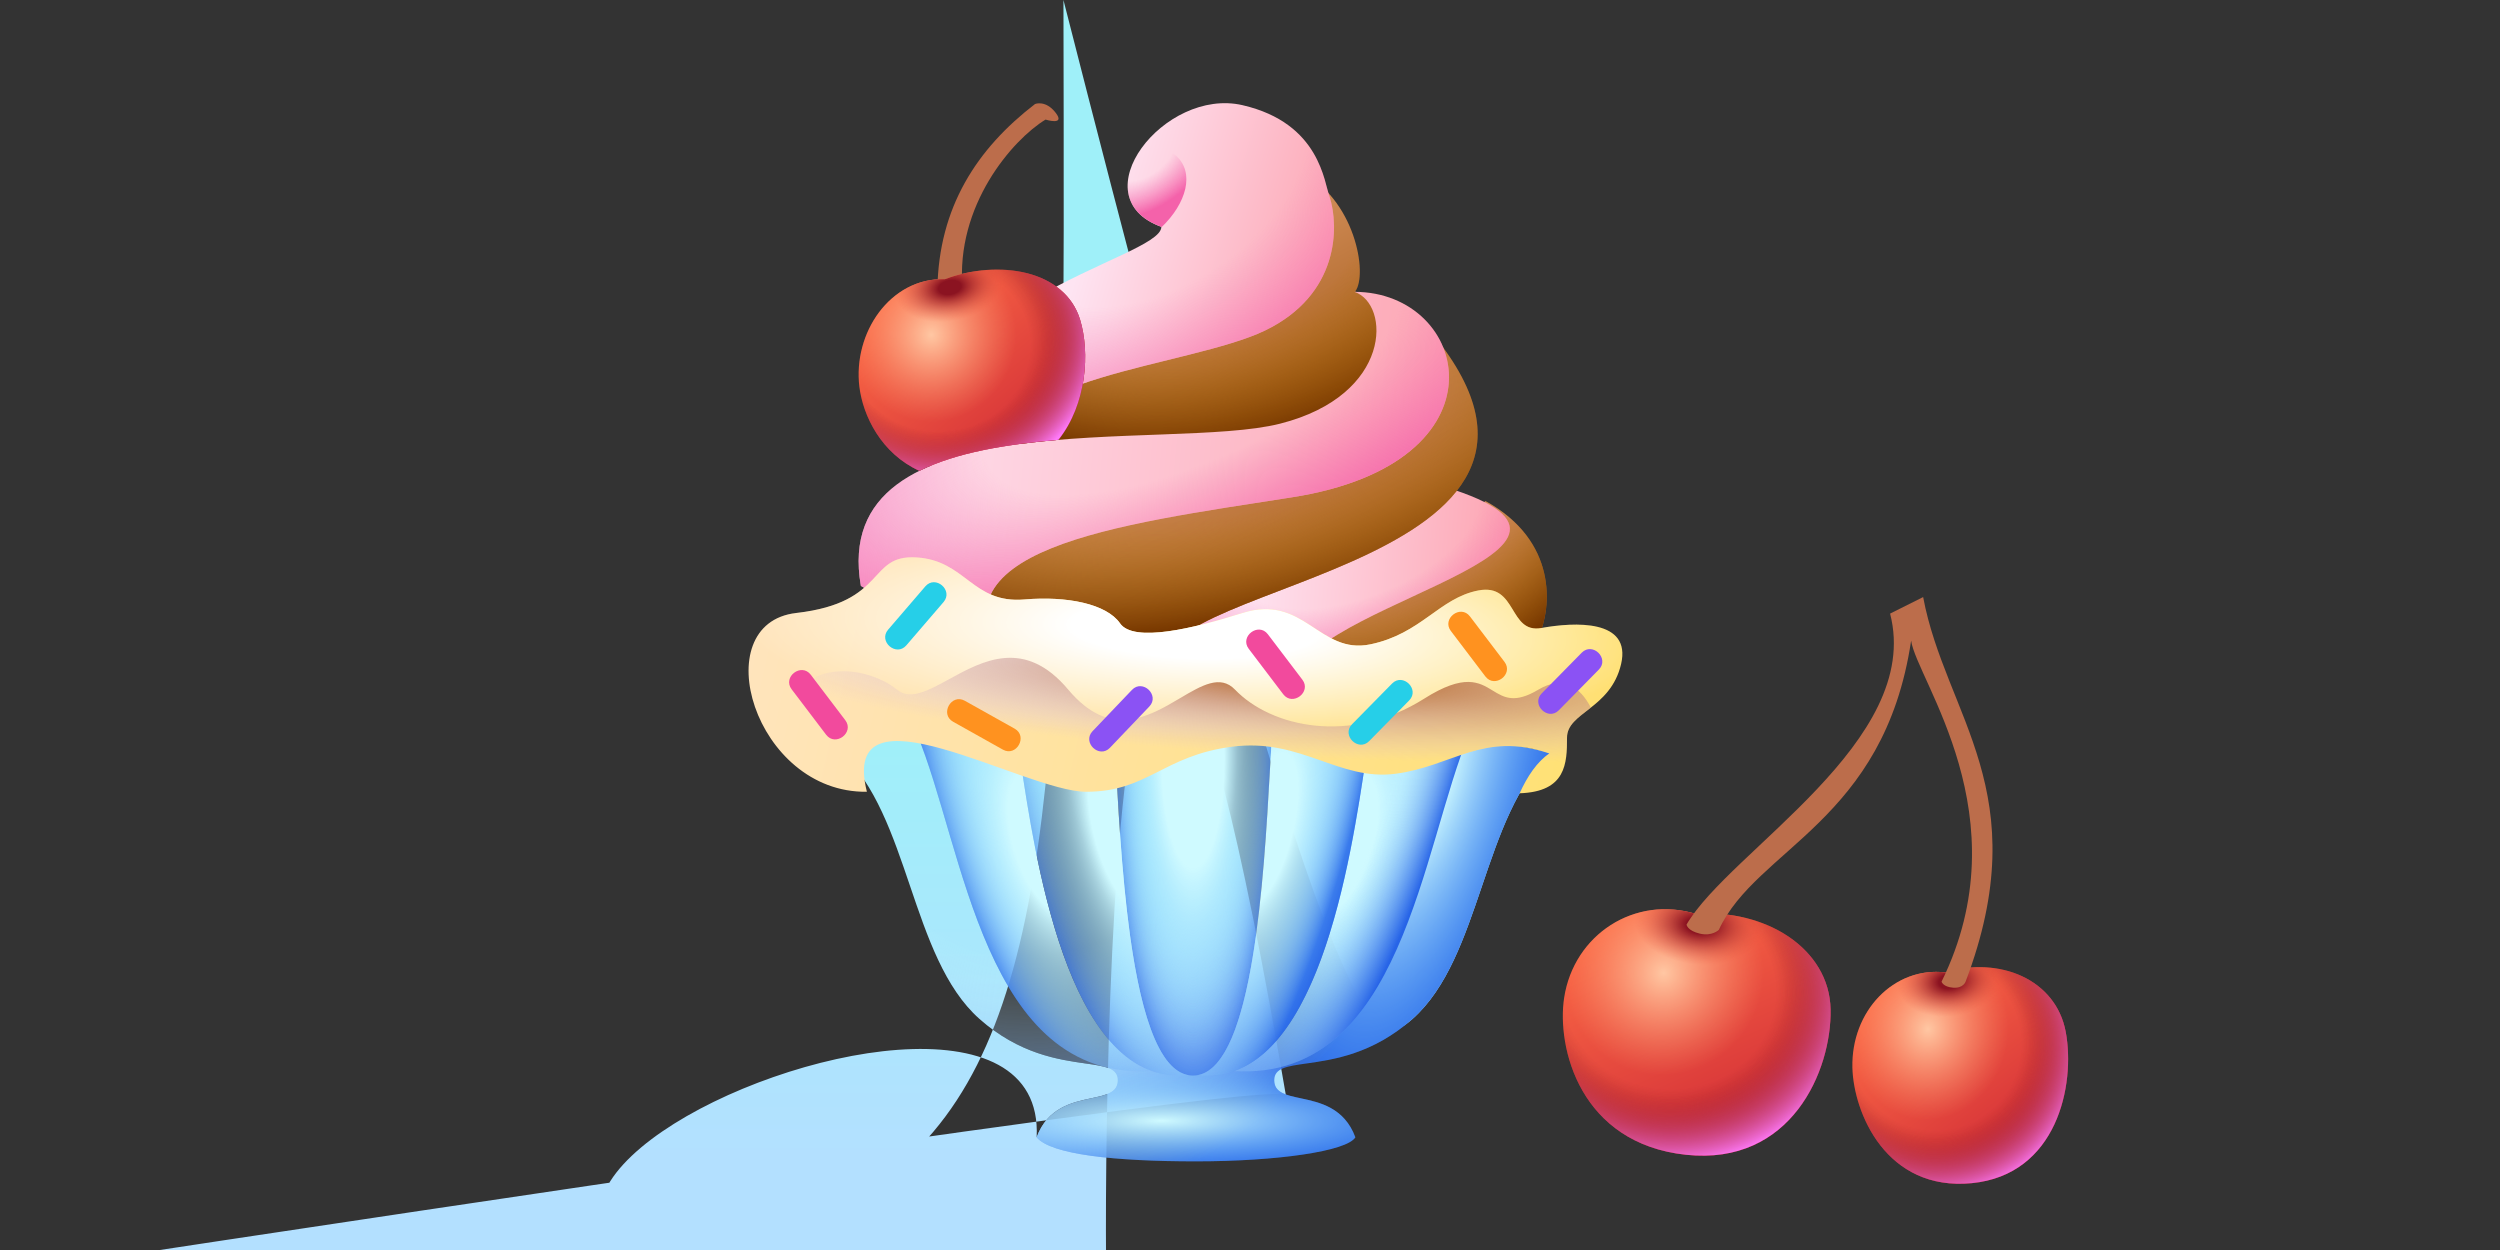 <svg viewBox="0 0 240 120" fill="none" xmlns="http://www.w3.org/2000/svg">
<rect x="0" y="0" width="240" height="120" fill="#333333" stroke="none"/>
<path d="M104.776 105.432C102.933 105.825 100.58 106.327 99.519 109.182C100.889 82C129.055 106.327 126.702 105.825 124.858 105.432C123.442 105.13 122.327 104.892 122.327 103.702C122.327 102.532 123.535 102.361 125.436 102.091C127.99 101.729 131.795 101.19 135.601 97.816C138.942 94.854 140.607 89.95 142.279 85.03C143.929 80.17 145.585 75.295 148.865 72.259C127.678 67.707 101.394 66.346 80.769 72.259C84.049 75.295 85.705 80.17 87.356 85.03C89.027 89.95 90.693 94.854 94.033 97.816C97.84 101.19 101.644 101.729 104.198 102.091C106.099 102.361 107.308 102.532 107.308 103.702C107.308 104.892 106.192 105.13 104.776 105.432Z" fill="url(#paint0_linear_7429_248)"/>
<path d="M104.776 105.432C102.933 105.825 100.58 106.327 99.519 109.182C100.889 110.841 107.002 111.49 114.817 111.49C122.632 111.49 129.303 110.517 130.115 109.182C129.055 106.327 126.702 105.825 124.858 105.432C123.442 105.13 122.327 104.892 122.327 103.702C122.327 102.532 123.535 102.361 125.436 102.091C127.99 101.729 131.795 101.19 135.601 97.816C138.942 94.854 140.607 89.95 142.279 85.03C143.929 80.17 145.585 75.295 148.865 72.259C127.678 67.707 101.394 66.346 80.769 72.259C84.049 75.295 85.705 80.17 87.356 85.03C89.027 89.95 90.693 94.854 94.033 97.816C97.84 101.19 101.644 101.729 104.198 102.091C106.099 102.361 107.308 102.532 107.308 103.702C107.308 104.892 106.192 105.13 104.776 105.432Z" fill="url(#paint1_radial_7429_248)"/>
<path d="M104.776 105.432C102.933 105.825 100.58 106.327 99.519 109.182C100.889 110.841 107.002 111.49 114.817 111.49C122.632 111.49 129.303 110.517 130.115 109.182C129.055 106.327 126.702 105.825 124.858 105.432C123.442 105.13 122.327 104.892 122.327 103.702C122.327 102.532 123.535 102.361 125.436 102.091C127.99 101.729 131.795 101.19 135.601 97.816C138.942 94.854 140.607 89.95 142.279 85.03C143.929 80.17 145.585 75.295 148.865 72.259C127.678 67.707 101.394 66.346 80.769 72.259C84.049 75.295 85.705 80.17 87.356 85.03C89.027 89.95 90.693 94.854 94.033 97.816C97.84 101.19 101.644 101.729 104.198 102.091C106.099 102.361 107.308 102.532 107.308 103.702C107.308 104.892 106.192 105.13 104.776 105.432Z" fill="url(#paint2_radial_7429_248)"/>
<path d="M104.776 105.432C102.933 105.825 100.58 106.327 99.519 109.182C100.889 110.841 107.002 111.49 114.817 111.49C122.632 111.49 129.303 110.517 130.115 109.182C129.055 106.327 126.702 105.825 124.858 105.432C123.442 105.13 122.327 104.892 122.327 103.702C122.327 102.532 123.535 102.361 125.436 102.091C127.99 101.729 131.795 101.19 135.601 97.816C138.942 94.854 140.607 89.95 142.279 85.03C143.929 80.17 145.585 75.295 148.865 72.259C127.678 67.707 101.394 66.346 80.769 72.259C84.049 75.295 85.705 80.17 87.356 85.03C89.027 89.95 90.693 94.854 94.033 97.816C97.84 101.19 101.644 101.729 104.198 102.091C106.099 102.361 107.308 102.532 107.308 103.702C107.308 104.892 106.192 105.13 104.776 105.432Z" fill="url(#paint3_radial_7429_248)"/>
<path d="M147.692 61.154C148.99 58.317 149.531 51.909 142.608 48.101L128.798 58.558L120 67.067L147.692 61.154Z" fill="url(#paint4_linear_7429_248)"/>
<path d="M147.692 61.154C148.99 58.317 149.531 51.909 142.608 48.101L128.798 58.558L120 67.067L147.692 61.154Z" fill="url(#paint5_radial_7429_248)"/>
<path d="M139.579 47.019C127.644 59.423 113.077 53.942 111.923 64.904L124.327 66.346C122.163 58.558 158.221 53.221 139.579 47.019Z" fill="url(#paint6_linear_7429_248)"/>
<path d="M139.579 47.019C127.644 59.423 113.077 53.942 111.923 64.904L124.327 66.346C122.163 58.558 158.221 53.221 139.579 47.019Z" fill="url(#paint7_radial_7429_248)"/>
<path d="M112.212 63.894C109.759 55.817 158.077 54.375 136.118 30.433L131.25 42.404L107.019 49.615L89.567 56.394L105.144 66.635L112.212 63.894Z" fill="url(#paint8_linear_7429_248)"/>
<path d="M112.212 63.894C109.759 55.817 158.077 54.375 136.118 30.433L131.25 42.404L107.019 49.615L89.567 56.394L105.144 66.635L112.212 63.894Z" fill="url(#paint9_radial_7429_248)"/>
<path d="M124.76 16.442C127.644 32.885 101.683 30.505 95.337 42.909C100.769 42.909 119.452 42.837 124.76 42.26C130.067 41.683 132.837 35.962 133.558 33.173L132.873 29.207L130.096 27.981C131.346 26.346 130.096 19.038 124.76 16.442Z" fill="url(#paint10_linear_7429_248)"/>
<path d="M124.76 16.442C127.644 32.885 101.683 30.505 95.337 42.909C100.769 42.909 119.452 42.837 124.76 42.26C130.067 41.683 132.837 35.962 133.558 33.173L132.873 29.207L130.096 27.981C131.346 26.346 130.096 19.038 124.76 16.442Z" fill="url(#paint11_radial_7429_248)"/>
<path d="M119.279 10.096C111.779 8.365 103.558 18.894 111.49 21.779C111.49 24.952 86.683 28.991 89.423 45.289L98.365 43.702C94.111 36.418 114.288 35.192 121.442 31.731C128.596 28.269 128.557 21.731 127.644 18.894C127.115 17.596 126.779 11.827 119.279 10.096Z" fill="url(#paint12_linear_7429_248)"/>
<path d="M119.279 10.096C111.779 8.365 103.558 18.894 111.49 21.779C111.49 24.952 86.683 28.991 89.423 45.289L98.365 43.702C94.111 36.418 114.288 35.192 121.442 31.731C128.596 28.269 128.557 21.731 127.644 18.894C127.115 17.596 126.779 11.827 119.279 10.096Z" fill="url(#paint13_radial_7429_248)"/>
<path fill-rule="evenodd" clip-rule="evenodd" d="M111.488 21.831C113.88 19.554 114.761 16.571 112.861 14.913C111.797 13.985 110.233 14.816 108.706 15.772C107.705 18.145 108.249 20.6 111.49 21.779C111.49 21.796 111.49 21.813 111.488 21.831Z" fill="url(#paint14_radial_7429_248)"/>
<path d="M122.885 40.673C112.067 43.413 79.471 38.077 82.644 56.25L96.635 64.183C88.413 52.644 107.192 50.394 124.038 47.74C145.096 44.423 141.13 28.017 130.024 28.017C133.486 29.171 133.702 37.933 122.885 40.673Z" fill="url(#paint15_linear_7429_248)"/>
<path d="M122.885 40.673C112.067 43.413 79.471 38.077 82.644 56.25L96.635 64.183C88.413 52.644 107.192 50.394 124.038 47.74C145.096 44.423 141.13 28.017 130.024 28.017C133.486 29.171 133.702 37.933 122.885 40.673Z" fill="url(#paint16_radial_7429_248)"/>
<path d="M175.736 96.902C175.848 102.764 171.956 111.948 161.84 110.858C151.724 109.769 149.41 100.596 150.16 95.764C151.095 89.733 156.938 85.887 162.883 87.761C169.42 87.213 175.624 91.04 175.736 96.902Z" fill="url(#paint17_linear_7429_248)"/>
<path d="M175.736 96.902C175.848 102.764 171.956 111.948 161.84 110.858C151.724 109.769 149.41 100.596 150.16 95.764C151.095 89.733 156.938 85.887 162.883 87.761C169.42 87.213 175.624 91.04 175.736 96.902Z" fill="url(#paint18_radial_7429_248)"/>
<path d="M175.736 96.902C175.848 102.764 171.956 111.948 161.84 110.858C151.724 109.769 149.41 100.596 150.16 95.764C151.095 89.733 156.938 85.887 162.883 87.761C169.42 87.213 175.624 91.04 175.736 96.902Z" fill="url(#paint19_radial_7429_248)"/>
<path d="M175.736 96.902C175.848 102.764 171.956 111.948 161.84 110.858C151.724 109.769 149.41 100.596 150.16 95.764C151.095 89.733 156.938 85.887 162.883 87.761C169.42 87.213 175.624 91.04 175.736 96.902Z" fill="url(#paint20_radial_7429_248)"/>
<path d="M175.736 96.902C175.848 102.764 171.956 111.948 161.84 110.858C151.724 109.769 149.41 100.596 150.16 95.764C151.095 89.733 156.938 85.887 162.883 87.761C169.42 87.213 175.624 91.04 175.736 96.902Z" fill="url(#paint21_radial_7429_248)"/>
<path d="M198.314 99.08C199.247 104.149 197.479 112.79 189.284 113.584C181.09 114.378 177.93 106.814 177.829 102.491C177.703 97.095 181.791 92.752 186.785 93.356C191.899 91.756 197.38 94.012 198.314 99.08Z" fill="url(#paint22_linear_7429_248)"/>
<path d="M198.314 99.08C199.247 104.149 197.479 112.79 189.284 113.584C181.09 114.378 177.93 106.814 177.829 102.491C177.703 97.095 181.791 92.752 186.785 93.356C191.899 91.756 197.38 94.012 198.314 99.08Z" fill="url(#paint23_radial_7429_248)"/>
<path d="M198.314 99.08C199.247 104.149 197.479 112.79 189.284 113.584C181.09 114.378 177.93 106.814 177.829 102.491C177.703 97.095 181.791 92.752 186.785 93.356C191.899 91.756 197.38 94.012 198.314 99.08Z" fill="url(#paint24_radial_7429_248)"/>
<path d="M198.314 99.08C199.247 104.149 197.479 112.79 189.284 113.584C181.09 114.378 177.93 106.814 177.829 102.491C177.703 97.095 181.791 92.752 186.785 93.356C191.899 91.756 197.38 94.012 198.314 99.08Z" fill="url(#paint25_radial_7429_248)"/>
<path d="M198.314 99.08C199.247 104.149 197.479 112.79 189.284 113.584C181.09 114.378 177.93 106.814 177.829 102.491C177.703 97.095 181.791 92.752 186.785 93.356C191.899 91.756 197.38 94.012 198.314 99.08Z" fill="url(#paint26_radial_7429_248)"/>
<path d="M99.364 9.985C93.739 14.312 90.133 19.917 89.989 27.706C89.989 27.706 90.493 28.139 91.143 28.139C91.792 28.139 92.405 27.706 92.405 27.706C91.712 19.744 97.2 13.403 100.373 11.48C100.373 11.48 102.32 12.091 101.347 10.829C100.373 9.567 99.364 9.985 99.364 9.985Z" fill="#BC6D4B"/>
<path d="M181.449 58.906C184.622 71.165 166.016 81.694 161.906 88.762C161.906 88.762 161.978 89.339 163.168 89.627C164.358 89.915 165.007 89.266 165.007 89.266C168.63 81.428 180.872 78.882 183.468 61.502C183.997 65.269 194.177 78.377 186.389 94.242C186.389 94.242 186.533 94.747 187.507 94.819C188.48 94.891 188.697 94.242 188.697 94.242C195.584 76.069 186.76 68.726 184.622 57.319L181.449 58.906Z" fill="#BC6D4B"/>
<path d="M106.785 68.568H122.281C121.573 75.288 121.514 103.255 114.533 103.255C107.551 103.255 107.508 75.429 106.785 68.568Z" fill="url(#paint27_radial_7429_248)"/>
<path d="M106.785 68.568H122.281C121.573 75.288 121.514 103.255 114.533 103.255C107.551 103.255 107.508 75.429 106.785 68.568Z" fill="url(#paint28_radial_7429_248)"/>
<path d="M97.482 69.819C98.671 77.035 100.939 99.438 110.583 102.824C94.4 103.788 92.612 81.399 87.981 70.347L97.482 69.819Z" fill="url(#paint29_radial_7429_248)"/>
<path d="M97.482 69.819C98.671 77.035 100.939 99.438 110.583 102.824C94.4 103.788 92.612 81.399 87.981 70.347L97.482 69.819Z" fill="url(#paint30_radial_7429_248)"/>
<path d="M131.578 69.819C130.389 77.035 128.121 99.438 118.477 102.824C134.66 103.788 136.448 81.399 141.079 70.347L131.578 69.819Z" fill="url(#paint31_radial_7429_248)"/>
<path d="M131.578 69.819C130.389 77.035 128.121 99.438 118.477 102.824C134.66 103.788 136.448 81.399 141.079 70.347L131.578 69.819Z" fill="url(#paint32_radial_7429_248)"/>
<path fill-rule="evenodd" clip-rule="evenodd" d="M97.891 72.497C97.638 70.788 97.436 69.422 97.252 68.568L115.961 67.5V68.568H106.785C106.915 69.8 107.023 71.71 107.153 74.013C107.73 84.219 108.743 102.158 114.038 103.206C102.619 104.421 99.38 82.548 97.891 72.497Z" fill="url(#paint33_radial_7429_248)"/>
<path fill-rule="evenodd" clip-rule="evenodd" d="M97.891 72.497C97.638 70.788 97.436 69.422 97.252 68.568L115.961 67.5V68.568H106.785C106.915 69.8 107.023 71.71 107.153 74.013C107.73 84.219 108.743 102.158 114.038 103.206C102.619 104.421 99.38 82.548 97.891 72.497Z" fill="url(#paint34_radial_7429_248)"/>
<path fill-rule="evenodd" clip-rule="evenodd" d="M131.169 72.497C131.422 70.788 131.624 69.422 131.808 68.568L113.099 67.5V68.568H122.275C122.145 69.8 122.037 71.71 121.907 74.013C121.33 84.219 120.316 102.158 115.021 103.206C126.441 104.421 129.68 82.548 131.169 72.497Z" fill="url(#paint35_radial_7429_248)"/>
<path fill-rule="evenodd" clip-rule="evenodd" d="M131.169 72.497C131.422 70.788 131.624 69.422 131.808 68.568L113.099 67.5V68.568H122.275C122.145 69.8 122.037 71.71 121.907 74.013C121.33 84.219 120.316 102.158 115.021 103.206C126.441 104.421 129.68 82.548 131.169 72.497Z" fill="url(#paint36_radial_7429_248)"/>
<path d="M76.442 58.846C67.644 59.856 72.404 76.154 83.221 76.01C80.481 65.048 98.365 76.01 104.279 76.01C110.192 76.01 111.635 72.548 118.269 71.683C124.904 70.817 128.51 75 133.99 74.279C139.471 73.558 142.392 70.168 148.738 72.332C147.584 73.101 146.611 74.531 145.889 76.154C150.361 76.01 150.433 73.269 150.433 70.817C150.433 68.365 154.615 68.077 155.625 63.75C156.635 59.423 151.154 59.712 147.981 60.288C144.808 60.865 145.673 55.962 141.923 56.683C138.173 57.404 136.442 60.851 131.538 61.861C126.635 62.87 125.192 56.971 119.279 58.846C114.548 60.346 108.822 61.716 107.524 59.841C106.226 57.966 102.404 57.202 98.365 57.548C93.317 57.981 92.74 53.798 87.981 53.51C83.221 53.221 85.241 57.837 76.442 58.846Z" fill="url(#paint37_linear_7429_248)"/>
<path d="M76.442 58.846C67.644 59.856 72.404 76.154 83.221 76.01C80.481 65.048 98.365 76.01 104.279 76.01C110.192 76.01 111.635 72.548 118.269 71.683C124.904 70.817 128.51 75 133.99 74.279C139.471 73.558 142.392 70.168 148.738 72.332C147.584 73.101 146.611 74.531 145.889 76.154C150.361 76.01 150.433 73.269 150.433 70.817C150.433 68.365 154.615 68.077 155.625 63.75C156.635 59.423 151.154 59.712 147.981 60.288C144.808 60.865 145.673 55.962 141.923 56.683C138.173 57.404 136.442 60.851 131.538 61.861C126.635 62.87 125.192 56.971 119.279 58.846C114.548 60.346 108.822 61.716 107.524 59.841C106.226 57.966 102.404 57.202 98.365 57.548C93.317 57.981 92.74 53.798 87.981 53.51C83.221 53.221 85.241 57.837 76.442 58.846Z" fill="url(#paint38_radial_7429_248)"/>
<path fill-rule="evenodd" clip-rule="evenodd" d="M152.722 67.93C151.74 66.038 150.127 64.741 147.692 66.202C145.397 67.579 144.384 66.958 143.297 66.292C141.994 65.493 140.584 64.629 136.731 67.067C129.663 71.538 122.019 69.808 118.558 66.202C117.152 64.738 115.365 65.795 113.285 67.026C110.243 68.826 106.574 70.999 102.548 66.202C98.368 61.222 94.353 63.425 91.11 65.204C89.094 66.31 87.377 67.253 86.105 66.202C83.041 63.671 74.563 62.493 75.219 72.444C77.179 74.564 79.917 76.054 83.221 76.01C81.344 68.499 89.149 71.281 96.152 73.777C99.369 74.923 102.417 76.01 104.279 76.01C107.371 76.01 109.24 75.063 111.269 74.037C113.12 73.1 115.104 72.096 118.269 71.683C121.743 71.23 124.386 72.16 126.903 73.046C129.194 73.853 131.379 74.622 133.99 74.279C135.886 74.029 137.475 73.461 139.006 72.913C141.901 71.877 144.587 70.916 148.738 72.332C147.584 73.101 146.611 74.531 145.889 76.154C150.361 76.01 150.433 73.269 150.433 70.817C150.433 69.704 151.295 69.037 152.331 68.235C152.459 68.136 152.59 68.034 152.722 67.93Z" fill="url(#paint39_radial_7429_248)"/>
<path fill-rule="evenodd" clip-rule="evenodd" d="M92.624 67.273L97.406 69.951C98.704 70.679 97.576 72.692 96.278 71.965L91.497 69.287C90.198 68.56 91.326 66.546 92.624 67.273Z" fill="#FF921F"/>
<path fill-rule="evenodd" clip-rule="evenodd" d="M85.259 60.448L88.831 56.292C89.801 55.164 91.551 56.668 90.581 57.797L87.009 61.953C86.039 63.081 84.289 61.577 85.259 60.448Z" fill="#26CFE8"/>
<path fill-rule="evenodd" clip-rule="evenodd" d="M77.833 64.775L81.147 69.139C82.047 70.324 80.209 71.72 79.309 70.535L75.995 66.17C75.095 64.985 76.933 63.59 77.833 64.775Z" fill="#F24A9D"/>
<path fill-rule="evenodd" clip-rule="evenodd" d="M121.715 60.889L125.029 65.253C125.929 66.438 124.091 67.834 123.191 66.649L119.877 62.285C118.977 61.099 120.815 59.704 121.715 60.889Z" fill="#F24A9D"/>
<path fill-rule="evenodd" clip-rule="evenodd" d="M141.117 59.177L144.432 63.541C145.332 64.726 143.494 66.122 142.594 64.937L139.28 60.572C138.38 59.387 140.217 57.992 141.117 59.177Z" fill="#FF921F"/>
<path fill-rule="evenodd" clip-rule="evenodd" d="M104.885 70.194L108.668 66.229C109.695 65.153 111.365 66.746 110.338 67.822L106.554 71.787C105.527 72.864 103.858 71.271 104.885 70.194Z" fill="#8B52F4"/>
<path fill-rule="evenodd" clip-rule="evenodd" d="M153.491 64.277L149.648 68.184C148.604 69.245 146.959 67.627 148.003 66.566L151.846 62.659C152.89 61.598 154.535 63.217 153.491 64.277Z" fill="#8B52F4"/>
<path fill-rule="evenodd" clip-rule="evenodd" d="M135.283 67.239L131.44 71.146C130.396 72.207 128.751 70.588 129.795 69.528L133.638 65.621C134.682 64.56 136.327 66.178 135.283 67.239Z" fill="#26CFE8"/>
<path fill-rule="evenodd" clip-rule="evenodd" d="M101.612 42.223C104.341 38.781 104.638 33.824 103.691 30.697C102.248 25.937 95.919 24.848 90.709 26.802C85.424 26.642 81.873 31.995 82.499 37.134C82.835 39.889 84.589 43.526 88.262 45.2C91.812 43.444 96.615 42.645 101.612 42.223Z" fill="url(#paint40_linear_7429_248)"/>
<path fill-rule="evenodd" clip-rule="evenodd" d="M101.612 42.223C104.341 38.781 104.638 33.824 103.691 30.697C102.248 25.937 95.919 24.848 90.709 26.802C85.424 26.642 81.873 31.995 82.499 37.134C82.835 39.889 84.589 43.526 88.262 45.2C91.812 43.444 96.615 42.645 101.612 42.223Z" fill="url(#paint41_radial_7429_248)"/>
<path fill-rule="evenodd" clip-rule="evenodd" d="M101.612 42.223C104.341 38.781 104.638 33.824 103.691 30.697C102.248 25.937 95.919 24.848 90.709 26.802C85.424 26.642 81.873 31.995 82.499 37.134C82.835 39.889 84.589 43.526 88.262 45.2C91.812 43.444 96.615 42.645 101.612 42.223Z" fill="url(#paint42_radial_7429_248)"/>
<path fill-rule="evenodd" clip-rule="evenodd" d="M101.612 42.223C104.341 38.781 104.638 33.824 103.691 30.697C102.248 25.937 95.919 24.848 90.709 26.802C85.424 26.642 81.873 31.995 82.499 37.134C82.835 39.889 84.589 43.526 88.262 45.2C91.812 43.444 96.615 42.645 101.612 42.223Z" fill="url(#paint43_radial_7429_248)"/>
<path fill-rule="evenodd" clip-rule="evenodd" d="M101.612 42.223C104.341 38.781 104.638 33.824 103.691 30.697C102.248 25.937 95.919 24.848 90.709 26.802C85.424 26.642 81.873 31.995 82.499 37.134C82.835 39.889 84.589 43.526 88.262 45.2C91.812 43.444 96.615 42.645 101.612 42.223Z" fill="url(#paint44_radial_7429_248)"/>
<defs>
<linearGradient id="paint0_linear_7429_248" x1="131.702" y1="69.484" x2="131.702" y2="111.49" gradientUnits="userSpaceOnUse">
<stop stop-color="#9FF0F9"/>
<stop offset="1" stop-color="#B3E0FF"/>
</linearGradient>
<radialGradient id="paint1_radial_7429_248" cx="0" cy="0" r="1" gradientUnits="userSpaceOnUse" gradientTransform="translate(100.385 67.5) rotate(100.35) scale(48.97 39.954)">
<stop offset="0.498" stop-color="#CFFAFF" stop-opacity="0"/>
<stop offset="1" stop-color="#2764E7"/>
</radialGradient>
<radialGradient id="paint2_radial_7429_248" cx="0" cy="0" r="1" gradientUnits="userSpaceOnUse" gradientTransform="translate(136.875 74.423) rotate(105.55) scale(34.433 12.955)">
<stop offset="0.158" stop-color="#CFFAFF"/>
<stop offset="1" stop-color="#66C0FF" stop-opacity="0"/>
</radialGradient>
<radialGradient id="paint3_radial_7429_248" cx="0" cy="0" r="1" gradientUnits="userSpaceOnUse" gradientTransform="translate(111.49 107.596) scale(30.144 5.419)">
<stop stop-color="#CFFAFF"/>
<stop offset="1" stop-color="#66C0FF" stop-opacity="0"/>
</radialGradient>
<linearGradient id="paint4_linear_7429_248" x1="132.26" y1="34.962" x2="150.005" y2="66.477" gradientUnits="userSpaceOnUse">
<stop stop-color="#FFC49E"/>
<stop offset="1" stop-color="#954700"/>
</linearGradient>
<radialGradient id="paint5_radial_7429_248" cx="0" cy="0" r="1" gradientUnits="userSpaceOnUse" gradientTransform="translate(136.01 50.048) rotate(148.979) scale(24.909 14.97)">
<stop offset="0.433" stop-color="#B57608" stop-opacity="0"/>
<stop offset="1" stop-color="#783800"/>
</radialGradient>
<linearGradient id="paint6_linear_7429_248" x1="120" y1="47.019" x2="146.85" y2="49.018" gradientUnits="userSpaceOnUse">
<stop stop-color="#FEE4F2"/>
<stop offset="1" stop-color="#FDA0AD"/>
</linearGradient>
<radialGradient id="paint7_radial_7429_248" cx="0" cy="0" r="1" gradientUnits="userSpaceOnUse" gradientTransform="translate(130.539 51.162) rotate(157.488) scale(28.384 13.956)">
<stop offset="0.433" stop-color="#F462AA" stop-opacity="0"/>
<stop offset="1" stop-color="#F462AA"/>
</radialGradient>
<linearGradient id="paint8_linear_7429_248" x1="105.721" y1="10.442" x2="137.019" y2="69.952" gradientUnits="userSpaceOnUse">
<stop stop-color="#FFC49E"/>
<stop offset="1" stop-color="#954700"/>
</linearGradient>
<radialGradient id="paint9_radial_7429_248" cx="0" cy="0" r="1" gradientUnits="userSpaceOnUse" gradientTransform="translate(119.435 41.283) rotate(166.263) scale(41.539 17.62)">
<stop offset="0.433" stop-color="#B57608" stop-opacity="0"/>
<stop offset="1" stop-color="#783800"/>
</radialGradient>
<linearGradient id="paint10_linear_7429_248" x1="108.894" y1="5.106" x2="130.893" y2="45.197" gradientUnits="userSpaceOnUse">
<stop stop-color="#FFC49E"/>
<stop offset="1" stop-color="#954700"/>
</linearGradient>
<radialGradient id="paint11_radial_7429_248" cx="0" cy="0" r="1" gradientUnits="userSpaceOnUse" gradientTransform="translate(117.115 24.375) rotate(166.228) scale(30.294 17.795)">
<stop offset="0.433" stop-color="#B57608" stop-opacity="0"/>
<stop offset="1" stop-color="#783800"/>
</radialGradient>
<linearGradient id="paint12_linear_7429_248" x1="106.587" y1="15.058" x2="130.392" y2="22.051" gradientUnits="userSpaceOnUse">
<stop stop-color="#FEE4F2"/>
<stop offset="1" stop-color="#FDA0AD"/>
</linearGradient>
<radialGradient id="paint13_radial_7429_248" cx="0" cy="0" r="1" gradientUnits="userSpaceOnUse" gradientTransform="translate(111.114 17.49) rotate(147.181) scale(36.711 22.887)">
<stop offset="0.433" stop-color="#F67AB8" stop-opacity="0"/>
<stop offset="1" stop-color="#F462AA"/>
</radialGradient>
<radialGradient id="paint14_radial_7429_248" cx="0" cy="0" r="1" gradientUnits="userSpaceOnUse" gradientTransform="translate(109.61 14.565) rotate(144.412) scale(8.325 5.392)">
<stop offset="0.433" stop-color="#F67AB8" stop-opacity="0"/>
<stop offset="1" stop-color="#F462AA"/>
</radialGradient>
<linearGradient id="paint15_linear_7429_248" x1="82.428" y1="27.837" x2="145.717" y2="33.942" gradientUnits="userSpaceOnUse">
<stop stop-color="#FEE4F2"/>
<stop offset="1" stop-color="#FDA0AD"/>
</linearGradient>
<radialGradient id="paint16_radial_7429_248" cx="0" cy="0" r="1" gradientUnits="userSpaceOnUse" gradientTransform="translate(114.375 35.769) rotate(155.681) scale(49.382 19.645)">
<stop offset="0.433" stop-color="#F462AA" stop-opacity="0"/>
<stop offset="1" stop-color="#F462AA"/>
</radialGradient>
<linearGradient id="paint17_linear_7429_248" x1="157.289" y1="85.053" x2="169.948" y2="113.43" gradientUnits="userSpaceOnUse">
<stop stop-color="#FF6F47"/>
<stop offset="1" stop-color="#CA2134"/>
</linearGradient>
<radialGradient id="paint18_radial_7429_248" cx="0" cy="0" r="1" gradientUnits="userSpaceOnUse" gradientTransform="translate(160.268 95.15) rotate(93.313) scale(17.238 18.733)">
<stop offset="0.545" stop-color="#8B1321" stop-opacity="0"/>
<stop offset="1" stop-color="#8B1321"/>
</radialGradient>
<radialGradient id="paint19_radial_7429_248" cx="0" cy="0" r="1" gradientUnits="userSpaceOnUse" gradientTransform="translate(159.702 93.4) rotate(103.79) scale(9.867 9.618)">
<stop stop-color="#FFC7A3"/>
<stop offset="1" stop-color="#FF9C70" stop-opacity="0"/>
</radialGradient>
<radialGradient id="paint20_radial_7429_248" cx="0" cy="0" r="1" gradientUnits="userSpaceOnUse" gradientTransform="translate(163.162 88.812) rotate(4.995) scale(10.817 6.588)">
<stop offset="0.12" stop-color="#8B1321"/>
<stop offset="0.578" stop-color="#EB5943" stop-opacity="0"/>
</radialGradient>
<radialGradient id="paint21_radial_7429_248" cx="0" cy="0" r="1" gradientUnits="userSpaceOnUse" gradientTransform="translate(160.268 95.15) rotate(92.747) scale(17.516 19.035)">
<stop offset="0.575" stop-color="#B7272F" stop-opacity="0"/>
<stop offset="0.95" stop-color="#FF7AFA"/>
</radialGradient>
<linearGradient id="paint22_linear_7429_248" x1="181.949" y1="91.968" x2="198.017" y2="112.951" gradientUnits="userSpaceOnUse">
<stop stop-color="#FF6F47"/>
<stop offset="1" stop-color="#CA2134"/>
</linearGradient>
<radialGradient id="paint23_radial_7429_248" cx="0" cy="0" r="1" gradientUnits="userSpaceOnUse" gradientTransform="translate(185.772 100.219) rotate(83.624) scale(15.203 15.175)">
<stop offset="0.545" stop-color="#8B1321" stop-opacity="0"/>
<stop offset="1" stop-color="#8B1321"/>
</radialGradient>
<radialGradient id="paint24_radial_7429_248" cx="0" cy="0" r="1" gradientUnits="userSpaceOnUse" gradientTransform="translate(185.07 98.798) rotate(93.201) scale(8.736 7.761)">
<stop stop-color="#FFC7A3"/>
<stop offset="1" stop-color="#FF9C70" stop-opacity="0"/>
</radialGradient>
<radialGradient id="paint25_radial_7429_248" cx="0" cy="0" r="1" gradientUnits="userSpaceOnUse" gradientTransform="translate(187.157 94.22) rotate(-6.79) scale(8.759 5.813)">
<stop offset="0.12" stop-color="#8B1321"/>
<stop offset="0.578" stop-color="#EB5943" stop-opacity="0"/>
</radialGradient>
<radialGradient id="paint26_radial_7429_248" cx="0" cy="0" r="1" gradientUnits="userSpaceOnUse" gradientTransform="translate(185.772 100.219) rotate(83.104) scale(15.442 15.425)">
<stop offset="0.575" stop-color="#B7272F" stop-opacity="0"/>
<stop offset="0.95" stop-color="#FF7AFA"/>
</radialGradient>
<radialGradient id="paint27_radial_7429_248" cx="0" cy="0" r="1" gradientUnits="userSpaceOnUse" gradientTransform="translate(114.533 71.343) rotate(90) scale(35.302 8.493)">
<stop offset="0.498" stop-color="#CFFAFF" stop-opacity="0"/>
<stop offset="1" stop-color="#2764E7"/>
</radialGradient>
<radialGradient id="paint28_radial_7429_248" cx="0" cy="0" r="1" gradientUnits="userSpaceOnUse" gradientTransform="translate(114.533 72.767) rotate(90) scale(34.163 9.725)">
<stop offset="0.308" stop-color="#CFFAFF"/>
<stop offset="0.842" stop-color="#66C0FF" stop-opacity="0"/>
</radialGradient>
<radialGradient id="paint29_radial_7429_248" cx="0" cy="0" r="1" gradientUnits="userSpaceOnUse" gradientTransform="translate(101.827 75.899) rotate(71.733) scale(39.574 12.48)">
<stop offset="0.498" stop-color="#CFFAFF" stop-opacity="0"/>
<stop offset="1" stop-color="#2764E7"/>
</radialGradient>
<radialGradient id="paint30_radial_7429_248" cx="0" cy="0" r="1" gradientUnits="userSpaceOnUse" gradientTransform="translate(100.385 81.023) rotate(72.099) scale(44.577 19.137)">
<stop offset="0.158" stop-color="#CFFAFF"/>
<stop offset="0.587" stop-color="#66C0FF" stop-opacity="0"/>
</radialGradient>
<radialGradient id="paint31_radial_7429_248" cx="0" cy="0" r="1" gradientUnits="userSpaceOnUse" gradientTransform="translate(128.675 81.023) rotate(107.901) scale(44.577 19.137)">
<stop offset="0.158" stop-color="#CFFAFF"/>
<stop offset="0.587" stop-color="#66C0FF" stop-opacity="0"/>
</radialGradient>
<radialGradient id="paint32_radial_7429_248" cx="0" cy="0" r="1" gradientUnits="userSpaceOnUse" gradientTransform="translate(127.233 75.899) rotate(108.267) scale(39.574 11.644)">
<stop offset="0.498" stop-color="#CFFAFF" stop-opacity="0"/>
<stop offset="1" stop-color="#2764E7"/>
</radialGradient>
<radialGradient id="paint33_radial_7429_248" cx="0" cy="0" r="1" gradientUnits="userSpaceOnUse" gradientTransform="translate(108.713 74.08) rotate(75.832) scale(41.948 12.992)">
<stop offset="0.498" stop-color="#CFFAFF" stop-opacity="0"/>
<stop offset="1" stop-color="#2764E7"/>
</radialGradient>
<radialGradient id="paint34_radial_7429_248" cx="0" cy="0" r="1" gradientUnits="userSpaceOnUse" gradientTransform="translate(107.519 79.626) rotate(76.123) scale(47.291 16.161)">
<stop offset="0.158" stop-color="#CFFAFF"/>
<stop offset="0.587" stop-color="#66C0FF" stop-opacity="0"/>
</radialGradient>
<radialGradient id="paint35_radial_7429_248" cx="0" cy="0" r="1" gradientUnits="userSpaceOnUse" gradientTransform="translate(120.346 74.08) rotate(104.168) scale(41.948 10.548)">
<stop offset="0.498" stop-color="#CFFAFF" stop-opacity="0"/>
<stop offset="1" stop-color="#2764E7"/>
</radialGradient>
<radialGradient id="paint36_radial_7429_248" cx="0" cy="0" r="1" gradientUnits="userSpaceOnUse" gradientTransform="translate(121.54 79.626) rotate(103.877) scale(47.291 16.161)">
<stop offset="0.158" stop-color="#CFFAFF"/>
<stop offset="0.587" stop-color="#66C0FF" stop-opacity="0"/>
</radialGradient>
<linearGradient id="paint37_linear_7429_248" x1="71.862" y1="53.497" x2="162.115" y2="74.423" gradientUnits="userSpaceOnUse">
<stop stop-color="#FFE4BE"/>
<stop offset="1" stop-color="#FFE06B"/>
</linearGradient>
<radialGradient id="paint38_radial_7429_248" cx="0" cy="0" r="1" gradientUnits="userSpaceOnUse" gradientTransform="translate(114.663 60.346) rotate(1.897) scale(43.582 10.597)">
<stop offset="0.269" stop-color="white"/>
<stop offset="1" stop-color="white" stop-opacity="0"/>
</radialGradient>
<radialGradient id="paint39_radial_7429_248" cx="0" cy="0" r="1" gradientUnits="userSpaceOnUse" gradientTransform="translate(125.913 65.048) rotate(2.87) scale(54.732 7.668)">
<stop stop-color="#AE5606"/>
<stop offset="1" stop-color="#CEB0FF" stop-opacity="0"/>
</radialGradient>
<linearGradient id="paint40_linear_7429_248" x1="85.517" y1="25.881" x2="102.393" y2="46.129" gradientUnits="userSpaceOnUse">
<stop stop-color="#FF6F47"/>
<stop offset="1" stop-color="#CA2134"/>
</linearGradient>
<radialGradient id="paint41_radial_7429_248" cx="0" cy="0" r="1" gradientUnits="userSpaceOnUse" gradientTransform="translate(90.277 33.437) rotate(77.548) scale(14.623 15.891)">
<stop offset="0.545" stop-color="#8B1321" stop-opacity="0"/>
<stop offset="1" stop-color="#8B1321"/>
</radialGradient>
<radialGradient id="paint42_radial_7429_248" cx="0" cy="0" r="1" gradientUnits="userSpaceOnUse" gradientTransform="translate(89.412 32.139) rotate(88.025) scale(8.37 8.158)">
<stop stop-color="#FFC7A3"/>
<stop offset="1" stop-color="#FF9C70" stop-opacity="0"/>
</radialGradient>
<radialGradient id="paint43_radial_7429_248" cx="0" cy="0" r="1" gradientUnits="userSpaceOnUse" gradientTransform="translate(91.179 27.596) rotate(-10.77) scale(9.176 5.589)">
<stop offset="0.12" stop-color="#8B1321"/>
<stop offset="0.578" stop-color="#EB5943" stop-opacity="0"/>
</radialGradient>
<radialGradient id="paint44_radial_7429_248" cx="0" cy="0" r="1" gradientUnits="userSpaceOnUse" gradientTransform="translate(90.607 33.028) rotate(76.481) scale(14.32 16.118)">
<stop offset="0.575" stop-color="#B7272F" stop-opacity="0"/>
<stop offset="0.95" stop-color="#FF7AFA"/>
</radialGradient>
</defs>
</svg>

